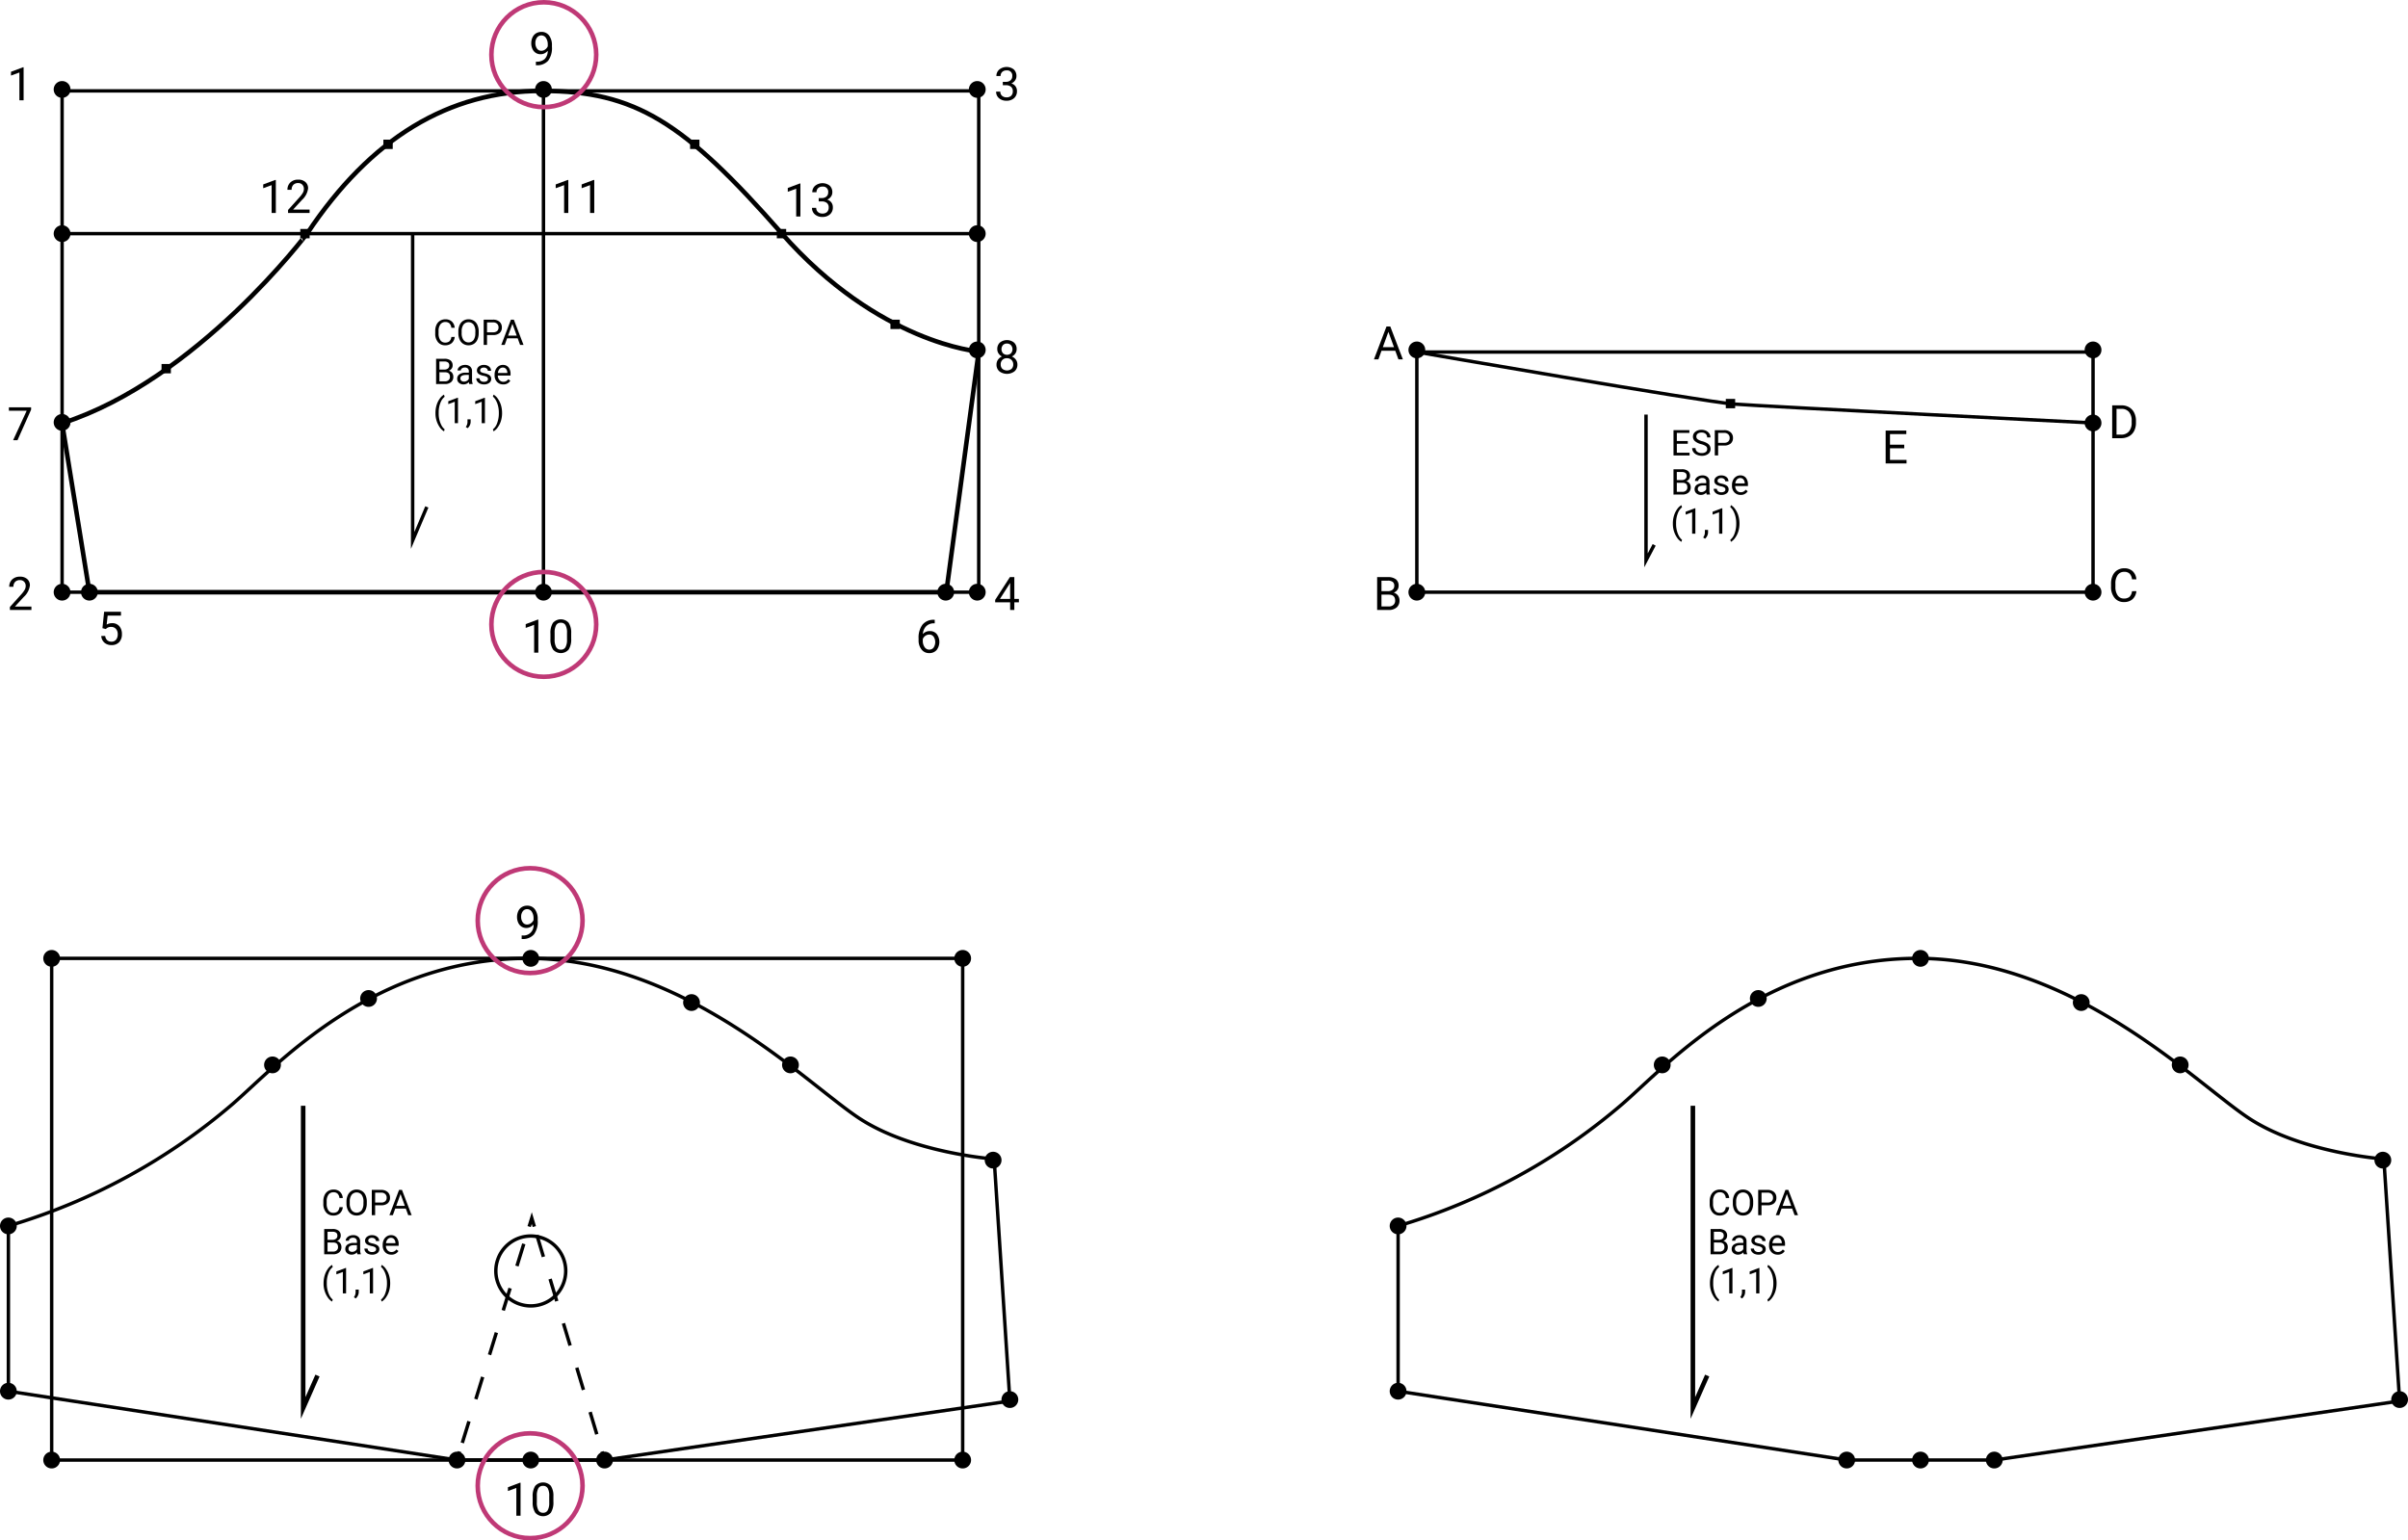 <svg xmlns="http://www.w3.org/2000/svg" xmlns:xlink="http://www.w3.org/1999/xlink" width="528.311" height="338" viewBox="0 0 528.311 338">
  <defs>
    <clipPath id="clip-path">
      <rect id="Rectángulo_6982" data-name="Rectángulo 6982" width="528.311" height="325.687" fill="none"/>
    </clipPath>
  </defs>
  <g id="Grupo_87765" data-name="Grupo 87765" transform="translate(2612.311 7881.344)">
    <g id="Grupo_87760" data-name="Grupo 87760" transform="translate(-2612.311 -7874.344)">
      <g id="Grupo_87757" data-name="Grupo 87757" clip-path="url(#clip-path)">
        <path id="Trazado_111982" data-name="Trazado 111982" d="M17.462,89.508l5.992,37.076h188l7.116-52.805s-21.952-1.724-43.285-25.99-32-31.2-52.532-31.2-37.6,10.4-51.465,31.2C71.29,47.789,47.1,80.029,17.462,89.508Z" transform="translate(-3.838 -3.646)" fill="none" stroke="#000" stroke-miterlimit="10" stroke-width="1"/>
        <rect id="Rectángulo_6972" data-name="Rectángulo 6972" width="201.11" height="109.995" transform="translate(13.624 12.943)" fill="none" stroke="#000" stroke-miterlimit="10" stroke-width="0.75"/>
        <rect id="Rectángulo_6973" data-name="Rectángulo 6973" width="199.872" height="110.081" transform="translate(11.337 203.286)" fill="none" stroke="#000" stroke-miterlimit="10" stroke-width="0.75"/>
        <path id="Trazado_111983" data-name="Trazado 111983" d="M2.358,319.258V355.52l98.425,15.109H133.16l88.927-12.95-3.453-53.1s-18.131-1.3-29.787-9.065-38.421-34.966-72.524-34.966-55.256,23.743-64.753,31.945A133.493,133.493,0,0,1,2.358,319.258Z" transform="translate(-0.518 -57.263)" fill="none" stroke="#000" stroke-miterlimit="10" stroke-width="0.75"/>
        <line id="Línea_205" data-name="Línea 205" x1="0.562" y1="1.868" transform="translate(132.08 311.499)" fill="none" stroke="#000" stroke-miterlimit="10" stroke-width="0.75"/>
        <line id="Línea_206" data-name="Línea 206" x1="13.135" y1="43.667" transform="translate(117.802 264.035)" fill="none" stroke="#000" stroke-miterlimit="10" stroke-width="0.75" stroke-dasharray="5.082 5.082"/>
        <path id="Trazado_111984" data-name="Trazado 111984" d="M149.933,335.451l-.562-1.868-.576,1.864" transform="translate(-32.702 -73.314)" fill="none" stroke="#000" stroke-miterlimit="10" stroke-width="0.75"/>
        <line id="Línea_207" data-name="Línea 207" x1="13.492" y2="43.674" transform="translate(101.428 265.93)" fill="none" stroke="#000" stroke-miterlimit="10" stroke-width="0.75" stroke-dasharray="5.094 5.094"/>
        <line id="Línea_208" data-name="Línea 208" x1="0.576" y2="1.864" transform="translate(100.265 311.503)" fill="none" stroke="#000" stroke-miterlimit="10" stroke-width="0.75"/>
        <path id="Trazado_111985" data-name="Trazado 111985" d="M154.763,346.3a7.666,7.666,0,1,1-7.666-7.667A7.666,7.666,0,0,1,154.763,346.3Z" transform="translate(-30.644 -74.424)" fill="none" stroke="#000" stroke-miterlimit="10" stroke-width="0.75"/>
        <rect id="Rectángulo_6974" data-name="Rectángulo 6974" width="148.358" height="52.695" transform="translate(310.854 70.243)" fill="none" stroke="#000" stroke-miterlimit="10" stroke-width="0.75"/>
        <path id="Trazado_111986" data-name="Trazado 111986" d="M398.417,90.03s62.767,10.893,69.51,11.412,78.848,4.15,78.848,4.15" transform="translate(-87.563 -19.787)" fill="none" stroke="#000" stroke-miterlimit="10" stroke-width="0.75"/>
        <path id="Trazado_111987" data-name="Trazado 111987" d="M276.128,15.666a1.84,1.84,0,1,1-1.84-1.84,1.84,1.84,0,0,1,1.84,1.84" transform="translate(-59.878 -3.039)"/>
        <path id="Trazado_111988" data-name="Trazado 111988" d="M154.145,15.666a1.84,1.84,0,1,1-1.84-1.84,1.84,1.84,0,0,1,1.84,1.84" transform="translate(-33.069 -3.039)"/>
        <path id="Trazado_111989" data-name="Trazado 111989" d="M18.784,15.666a1.84,1.84,0,1,1-1.84-1.84,1.84,1.84,0,0,1,1.84,1.84" transform="translate(-3.32 -3.039)"/>
        <path id="Trazado_111990" data-name="Trazado 111990" d="M18.784,56.215a1.84,1.84,0,1,1-1.84-1.84,1.84,1.84,0,0,1,1.84,1.84" transform="translate(-3.32 -11.95)"/>
        <path id="Trazado_111991" data-name="Trazado 111991" d="M18.784,109.3a1.84,1.84,0,1,1-1.84-1.84,1.84,1.84,0,0,1,1.84,1.84" transform="translate(-3.32 -23.617)"/>
        <path id="Trazado_111992" data-name="Trazado 111992" d="M276.128,56.215a1.84,1.84,0,1,1-1.84-1.84,1.84,1.84,0,0,1,1.84,1.84" transform="translate(-59.878 -11.95)"/>
        <path id="Trazado_111993" data-name="Trazado 111993" d="M276.128,88.918a1.84,1.84,0,1,1-1.84-1.84,1.84,1.84,0,0,1,1.84,1.84" transform="translate(-59.878 -19.138)"/>
        <path id="Trazado_111994" data-name="Trazado 111994" d="M276.128,157.05a1.84,1.84,0,1,1-1.84-1.84,1.84,1.84,0,0,1,1.84,1.84" transform="translate(-59.878 -34.112)"/>
        <path id="Trazado_111995" data-name="Trazado 111995" d="M267.268,157.05a1.84,1.84,0,1,1-1.84-1.84,1.84,1.84,0,0,1,1.84,1.84" transform="translate(-57.931 -34.112)"/>
        <path id="Trazado_111996" data-name="Trazado 111996" d="M154.145,157.05a1.84,1.84,0,1,1-1.84-1.84,1.84,1.84,0,0,1,1.84,1.84" transform="translate(-33.069 -34.112)"/>
        <path id="Trazado_111997" data-name="Trazado 111997" d="M18.784,157.05a1.84,1.84,0,1,1-1.84-1.84,1.84,1.84,0,0,1,1.84,1.84" transform="translate(-3.32 -34.112)"/>
        <path id="Trazado_111998" data-name="Trazado 111998" d="M15.852,260.031a1.84,1.84,0,1,1-1.84-1.84,1.84,1.84,0,0,1,1.84,1.84" transform="translate(-2.675 -56.744)"/>
        <path id="Trazado_111999" data-name="Trazado 111999" d="M272.025,260.031a1.84,1.84,0,1,1-1.84-1.84,1.84,1.84,0,0,1,1.84,1.84" transform="translate(-58.976 -56.744)"/>
        <path id="Trazado_112000" data-name="Trazado 112000" d="M15.852,401.12a1.84,1.84,0,1,1-1.84-1.84,1.84,1.84,0,0,1,1.84,1.84" transform="translate(-2.675 -87.753)"/>
        <path id="Trazado_112001" data-name="Trazado 112001" d="M3.68,381.754a1.84,1.84,0,1,1-1.84-1.84,1.84,1.84,0,0,1,1.84,1.84" transform="translate(0 -83.496)"/>
        <path id="Trazado_112002" data-name="Trazado 112002" d="M3.68,335.278a1.84,1.84,0,1,1-1.84-1.84,1.84,1.84,0,0,1,1.84,1.84" transform="translate(0 -73.282)"/>
        <path id="Trazado_112003" data-name="Trazado 112003" d="M285.3,384.112a1.84,1.84,0,1,1-1.84-1.84,1.84,1.84,0,0,1,1.84,1.84" transform="translate(-61.894 -84.015)"/>
        <path id="Trazado_112004" data-name="Trazado 112004" d="M280.588,316.776a1.84,1.84,0,1,1-1.84-1.84,1.84,1.84,0,0,1,1.84,1.84" transform="translate(-60.858 -69.216)"/>
        <path id="Trazado_112005" data-name="Trazado 112005" d="M223.6,289.989a1.84,1.84,0,1,1-1.84-1.84,1.84,1.84,0,0,1,1.84,1.84" transform="translate(-48.333 -63.329)"/>
        <path id="Trazado_112006" data-name="Trazado 112006" d="M195.782,272.458a1.84,1.84,0,1,1-1.84-1.84,1.84,1.84,0,0,1,1.84,1.84" transform="translate(-42.22 -59.476)"/>
        <path id="Trazado_112007" data-name="Trazado 112007" d="M150.578,260.031a1.84,1.84,0,1,1-1.84-1.84,1.84,1.84,0,0,1,1.84,1.84" transform="translate(-32.285 -56.744)"/>
        <path id="Trazado_112008" data-name="Trazado 112008" d="M104.965,271.309a1.84,1.84,0,1,1-1.84-1.84,1.84,1.84,0,0,1,1.84,1.84" transform="translate(-22.26 -59.223)"/>
        <path id="Trazado_112009" data-name="Trazado 112009" d="M77.95,289.989a1.84,1.84,0,1,1-1.84-1.84,1.84,1.84,0,0,1,1.84,1.84" transform="translate(-16.323 -63.329)"/>
        <path id="Trazado_112010" data-name="Trazado 112010" d="M272.025,401.12a1.84,1.84,0,1,1-1.84-1.84,1.84,1.84,0,0,1,1.84,1.84" transform="translate(-58.976 -87.753)"/>
        <path id="Trazado_112011" data-name="Trazado 112011" d="M171.327,401.12a1.84,1.84,0,1,1-1.84-1.84,1.84,1.84,0,0,1,1.84,1.84" transform="translate(-36.845 -87.753)"/>
        <path id="Trazado_112012" data-name="Trazado 112012" d="M150.578,401.12a1.84,1.84,0,1,1-1.84-1.84,1.84,1.84,0,0,1,1.84,1.84" transform="translate(-32.285 -87.753)"/>
        <path id="Trazado_112013" data-name="Trazado 112013" d="M129.83,401.12a1.84,1.84,0,1,1-1.84-1.84,1.84,1.84,0,0,1,1.84,1.84" transform="translate(-27.725 -87.753)"/>
        <path id="Trazado_112014" data-name="Trazado 112014" d="M26.464,157.05a1.84,1.84,0,1,1-1.84-1.84,1.84,1.84,0,0,1,1.84,1.84" transform="translate(-5.007 -34.112)"/>
        <rect id="Rectángulo_6975" data-name="Rectángulo 6975" width="2.053" height="2.053" transform="translate(151.406 23.642)"/>
        <rect id="Rectángulo_6976" data-name="Rectángulo 6976" width="2.053" height="2.053" transform="translate(84.112 23.642)"/>
        <rect id="Rectángulo_6977" data-name="Rectángulo 6977" width="2.053" height="2.053" transform="translate(170.435 43.238)"/>
        <rect id="Rectángulo_6978" data-name="Rectángulo 6978" width="2.053" height="2.053" transform="translate(195.362 63.146)"/>
        <rect id="Rectángulo_6979" data-name="Rectángulo 6979" width="2.053" height="2.053" transform="translate(35.437 72.866)"/>
        <rect id="Rectángulo_6980" data-name="Rectángulo 6980" width="2.053" height="2.053" transform="translate(65.881 43.238)"/>
        <line id="Línea_209" data-name="Línea 209" y2="110.31" transform="translate(119.236 12.627)" fill="none" stroke="#000" stroke-miterlimit="10" stroke-width="0.75"/>
        <line id="Línea_210" data-name="Línea 210" x1="200.785" transform="translate(13.625 44.265)" fill="none" stroke="#000" stroke-miterlimit="10" stroke-width="0.75"/>
        <path id="Trazado_112015" data-name="Trazado 112015" d="M116.036,56.733v67.319l3.112-7.354" transform="translate(-25.502 -12.469)" fill="none" stroke="#000" stroke-miterlimit="10" stroke-width="0.75"/>
        <path id="Trazado_112016" data-name="Trazado 112016" d="M85.25,302V368.31l3.14-7.11" transform="translate(-18.736 -66.373)" fill="none" stroke="#000" stroke-miterlimit="10" stroke-width="1"/>
        <path id="Trazado_112017" data-name="Trazado 112017" d="M393.146,319.258V355.52l98.425,15.109h32.377l88.927-12.95-3.453-53.1s-18.131-1.3-29.787-9.065-38.42-34.966-72.524-34.966-55.256,23.743-64.753,31.945A133.493,133.493,0,0,1,393.146,319.258Z" transform="translate(-86.404 -57.263)" fill="none" stroke="#000" stroke-miterlimit="10" stroke-width="0.75"/>
        <path id="Trazado_112018" data-name="Trazado 112018" d="M394.467,381.754a1.84,1.84,0,1,1-1.84-1.84,1.84,1.84,0,0,1,1.84,1.84" transform="translate(-85.886 -83.496)"/>
        <path id="Trazado_112019" data-name="Trazado 112019" d="M394.467,335.278a1.84,1.84,0,1,1-1.84-1.84,1.84,1.84,0,0,1,1.84,1.84" transform="translate(-85.886 -73.282)"/>
        <path id="Trazado_112020" data-name="Trazado 112020" d="M676.092,384.112a1.84,1.84,0,1,1-1.84-1.84,1.84,1.84,0,0,1,1.84,1.84" transform="translate(-147.781 -84.015)"/>
        <path id="Trazado_112021" data-name="Trazado 112021" d="M671.375,316.776a1.84,1.84,0,1,1-1.84-1.84,1.84,1.84,0,0,1,1.84,1.84" transform="translate(-146.744 -69.216)"/>
        <path id="Trazado_112022" data-name="Trazado 112022" d="M614.388,289.989a1.84,1.84,0,1,1-1.84-1.84,1.84,1.84,0,0,1,1.84,1.84" transform="translate(-134.22 -63.329)"/>
        <path id="Trazado_112023" data-name="Trazado 112023" d="M586.568,272.458a1.84,1.84,0,1,1-1.84-1.84,1.84,1.84,0,0,1,1.84,1.84" transform="translate(-128.106 -59.476)"/>
        <path id="Trazado_112024" data-name="Trazado 112024" d="M541.366,260.031a1.84,1.84,0,1,1-1.84-1.84,1.84,1.84,0,0,1,1.84,1.84" transform="translate(-118.171 -56.744)"/>
        <path id="Trazado_112025" data-name="Trazado 112025" d="M495.753,271.309a1.84,1.84,0,1,1-1.84-1.84,1.841,1.841,0,0,1,1.84,1.84" transform="translate(-108.146 -59.223)"/>
        <path id="Trazado_112026" data-name="Trazado 112026" d="M399.739,88.918a1.84,1.84,0,1,1-1.84-1.84,1.84,1.84,0,0,1,1.84,1.84" transform="translate(-87.045 -19.138)"/>
        <path id="Trazado_112027" data-name="Trazado 112027" d="M589.885,88.918a1.84,1.84,0,1,1-1.84-1.84,1.84,1.84,0,0,1,1.84,1.84" transform="translate(-128.835 -19.138)"/>
        <path id="Trazado_112028" data-name="Trazado 112028" d="M589.885,109.457a1.84,1.84,0,1,1-1.84-1.839,1.84,1.84,0,0,1,1.84,1.839" transform="translate(-128.835 -23.652)"/>
        <path id="Trazado_112029" data-name="Trazado 112029" d="M589.885,157.05a1.84,1.84,0,1,1-1.84-1.84,1.84,1.84,0,0,1,1.84,1.84" transform="translate(-128.835 -34.112)"/>
        <path id="Trazado_112030" data-name="Trazado 112030" d="M399.739,157.05a1.84,1.84,0,1,1-1.84-1.84,1.84,1.84,0,0,1,1.84,1.84" transform="translate(-87.045 -34.112)"/>
        <path id="Trazado_112031" data-name="Trazado 112031" d="M468.737,289.989a1.84,1.84,0,1,1-1.84-1.84,1.84,1.84,0,0,1,1.84,1.84" transform="translate(-102.209 -63.329)"/>
        <path id="Trazado_112032" data-name="Trazado 112032" d="M562.114,401.12a1.84,1.84,0,1,1-1.84-1.84,1.84,1.84,0,0,1,1.84,1.84" transform="translate(-122.731 -87.753)"/>
        <path id="Trazado_112033" data-name="Trazado 112033" d="M541.366,401.12a1.84,1.84,0,1,1-1.84-1.84,1.84,1.84,0,0,1,1.84,1.84" transform="translate(-118.171 -87.753)"/>
        <path id="Trazado_112034" data-name="Trazado 112034" d="M520.617,401.12a1.84,1.84,0,1,1-1.84-1.84,1.84,1.84,0,0,1,1.84,1.84" transform="translate(-113.611 -87.753)"/>
        <path id="Trazado_112035" data-name="Trazado 112035" d="M476.037,302V368.31l3.14-7.11" transform="translate(-104.622 -66.373)" fill="none" stroke="#000" stroke-miterlimit="10" stroke-width="1"/>
        <rect id="Rectángulo_6981" data-name="Rectángulo 6981" width="2.053" height="2.053" transform="translate(378.637 80.528)"/>
        <path id="Trazado_112036" data-name="Trazado 112036" d="M462.858,107.618v31.988l1.79-3.4" transform="translate(-101.726 -23.652)" fill="none" stroke="#000" stroke-miterlimit="10" stroke-width="0.75"/>
        <path id="Trazado_112037" data-name="Trazado 112037" d="M153.006,4.14a2.248,2.248,0,0,1-.686.55,1.868,1.868,0,0,1-.874.208,1.92,1.92,0,0,1-1.087-.307,2,2,0,0,1-.716-.864,2.944,2.944,0,0,1-.253-1.23,2.991,2.991,0,0,1,.275-1.3,2.015,2.015,0,0,1,.779-.886A2.228,2.228,0,0,1,151.624,0a2.015,2.015,0,0,1,1.687.8,3.492,3.492,0,0,1,.616,2.182v.267a4.661,4.661,0,0,1-.832,3.073,3.194,3.194,0,0,1-2.511.993h-.178V6.536h.193a2.521,2.521,0,0,0,1.743-.591,2.529,2.529,0,0,0,.664-1.806m-1.411,0a1.414,1.414,0,0,0,.849-.282,1.654,1.654,0,0,0,.567-.7V2.792a2.521,2.521,0,0,0-.391-1.465,1.2,1.2,0,0,0-1.961-.1,1.909,1.909,0,0,0-.366,1.22,1.989,1.989,0,0,0,.354,1.216,1.12,1.12,0,0,0,.948.477" transform="translate(-32.832 0)"/>
        <path id="Trazado_112038" data-name="Trazado 112038" d="M149.006,249.863a2.247,2.247,0,0,1-.686.55,1.867,1.867,0,0,1-.874.208,1.92,1.92,0,0,1-1.087-.307,2,2,0,0,1-.716-.865,2.944,2.944,0,0,1-.253-1.23,2.991,2.991,0,0,1,.275-1.3,2.015,2.015,0,0,1,.779-.886,2.228,2.228,0,0,1,1.179-.307,2.015,2.015,0,0,1,1.687.8,3.492,3.492,0,0,1,.616,2.181v.267a4.661,4.661,0,0,1-.832,3.073,3.194,3.194,0,0,1-2.511.993h-.178v-.778h.193a2.182,2.182,0,0,0,2.407-2.4m-1.411,0a1.413,1.413,0,0,0,.849-.282,1.654,1.654,0,0,0,.567-.7v-.367a2.521,2.521,0,0,0-.391-1.465,1.2,1.2,0,0,0-1.961-.1,1.909,1.909,0,0,0-.366,1.22,1.989,1.989,0,0,0,.354,1.216,1.12,1.12,0,0,0,.948.478" transform="translate(-31.953 -54.004)"/>
        <path id="Trazado_112039" data-name="Trazado 112039" d="M281.569,13.125h.688a1.509,1.509,0,0,0,1.021-.342,1.143,1.143,0,0,0,.371-.9,1.119,1.119,0,0,0-1.263-1.268,1.313,1.313,0,0,0-.948.339,1.186,1.186,0,0,0-.354.9h-.916a1.838,1.838,0,0,1,.627-1.424,2.577,2.577,0,0,1,3.192-.027,1.951,1.951,0,0,1,.579,1.5,1.583,1.583,0,0,1-.3.911,1.842,1.842,0,0,1-.829.659,1.767,1.767,0,0,1,.918.623,1.736,1.736,0,0,1,.325,1.065,1.965,1.965,0,0,1-.634,1.54,2.371,2.371,0,0,1-1.649.57,2.438,2.438,0,0,1-1.652-.549,1.824,1.824,0,0,1-.637-1.451h.921a1.177,1.177,0,0,0,.371.911,1.413,1.413,0,0,0,1,.342,1.386,1.386,0,0,0,1.015-.346,1.339,1.339,0,0,0,.352-1,1.211,1.211,0,0,0-.386-.966,1.688,1.688,0,0,0-1.115-.347h-.688Z" transform="translate(-61.56 -2.168)"/>
        <path id="Trazado_112040" data-name="Trazado 112040" d="M284.635,88.65a1.671,1.671,0,0,1-.285.961,1.931,1.931,0,0,1-.77.659,2.065,2.065,0,0,1,.894.708,1.784,1.784,0,0,1,.329,1.055,1.884,1.884,0,0,1-.632,1.49,2.768,2.768,0,0,1-3.328,0,1.894,1.894,0,0,1-.626-1.488,1.838,1.838,0,0,1,.319-1.055,1.99,1.99,0,0,1,.885-.713,1.894,1.894,0,0,1-.758-.659,1.7,1.7,0,0,1-.277-.956,1.861,1.861,0,0,1,.584-1.446,2.48,2.48,0,0,1,3.078,0,1.86,1.86,0,0,1,.587,1.446m-.747,3.363a1.329,1.329,0,0,0-.384-.985,1.362,1.362,0,0,0-1-.382,1.29,1.29,0,0,0-1.367,1.367,1.28,1.28,0,0,0,.364.966,1.626,1.626,0,0,0,2.023,0,1.278,1.278,0,0,0,.367-.964m-1.377-4.591a1.184,1.184,0,0,0-.875.335,1.382,1.382,0,0,0,0,1.8,1.307,1.307,0,0,0,1.757,0,1.354,1.354,0,0,0-.012-1.785,1.166,1.166,0,0,0-.867-.346" transform="translate(-61.585 -19.048)"/>
        <path id="Trazado_112041" data-name="Trazado 112041" d="M391.035,88.165h-3.021l-.679,1.887h-.981l2.754-7.211h.832l2.759,7.211h-.976Zm-2.734-.778h2.451l-1.228-3.373Z" transform="translate(-84.912 -18.207)"/>
        <path id="Trazado_112042" data-name="Trazado 112042" d="M593.945,112.227v-7.212h2.036a3.274,3.274,0,0,1,1.664.417,2.815,2.815,0,0,1,1.117,1.184,3.852,3.852,0,0,1,.4,1.763v.461a3.859,3.859,0,0,1-.394,1.787,2.762,2.762,0,0,1-1.124,1.179,3.492,3.492,0,0,1-1.7.421Zm.951-6.434v5.656h1a2.176,2.176,0,0,0,1.711-.683,2.827,2.827,0,0,0,.612-1.949v-.421a2.872,2.872,0,0,0-.577-1.911,2.053,2.053,0,0,0-1.637-.691Z" transform="translate(-130.535 -23.08)"/>
        <path id="Trazado_112043" data-name="Trazado 112043" d="M534.33,116H531.2v2.555h3.63v.778h-4.581v-7.211h4.532v.777H531.2v2.323h3.125Z" transform="translate(-116.538 -24.641)"/>
        <path id="Trazado_112044" data-name="Trazado 112044" d="M599.18,155.867a2.649,2.649,0,0,1-.845,1.766,2.762,2.762,0,0,1-1.889.623,2.541,2.541,0,0,1-2.048-.917,3.681,3.681,0,0,1-.77-2.451v-.694a4.094,4.094,0,0,1,.36-1.767,2.685,2.685,0,0,1,1.017-1.172,2.84,2.84,0,0,1,1.525-.408,2.6,2.6,0,0,1,1.842.642,2.681,2.681,0,0,1,.808,1.775h-.957a2.075,2.075,0,0,0-.537-1.251,1.627,1.627,0,0,0-1.157-.388,1.7,1.7,0,0,0-1.429.674,3.1,3.1,0,0,0-.518,1.919v.7a3.183,3.183,0,0,0,.492,1.869,1.584,1.584,0,0,0,1.372.694,1.838,1.838,0,0,0,1.216-.359,2,2,0,0,0,.561-1.251Z" transform="translate(-130.466 -33.152)"/>
        <path id="Trazado_112045" data-name="Trazado 112045" d="M387.249,160.541V153.33h2.358a2.736,2.736,0,0,1,1.766.485,1.749,1.749,0,0,1,.591,1.436,1.462,1.462,0,0,1-.287.894,1.867,1.867,0,0,1-.783.6,1.675,1.675,0,0,1,.924.622,1.783,1.783,0,0,1,.339,1.092,1.93,1.93,0,0,1-.629,1.525,2.6,2.6,0,0,1-1.778.555Zm.951-4.136h1.436a1.507,1.507,0,0,0,1-.312,1.05,1.05,0,0,0,.374-.849,1.031,1.031,0,0,0-.346-.866,1.7,1.7,0,0,0-1.055-.271H388.2Zm0,.763v2.6h1.57a1.513,1.513,0,0,0,1.048-.344,1.209,1.209,0,0,0,.384-.949q0-1.3-1.417-1.3Z" transform="translate(-85.108 -33.698)"/>
        <path id="Trazado_112046" data-name="Trazado 112046" d="M284.048,158.119h1v.747h-1v1.674h-.921v-1.674h-3.283v-.539l3.229-5h.975Zm-3.165,0h2.243v-3.536l-.108.2Z" transform="translate(-61.503 -33.698)"/>
        <path id="Trazado_112047" data-name="Trazado 112047" d="M261.847,165.321v.778h-.168a2.413,2.413,0,0,0-1.7.634,2.638,2.638,0,0,0-.733,1.728,1.955,1.955,0,0,1,1.555-.654,1.869,1.869,0,0,1,1.5.664,2.906,2.906,0,0,1-.044,3.5,2.086,2.086,0,0,1-1.627.669,2.059,2.059,0,0,1-1.679-.794,3.152,3.152,0,0,1-.644-2.048v-.352a4.748,4.748,0,0,1,.85-3.044,3.117,3.117,0,0,1,2.528-1.077Zm-1.2,3.249a1.539,1.539,0,0,0-1.416.991v.336a2.363,2.363,0,0,0,.4,1.436,1.2,1.2,0,0,0,1,.545,1.167,1.167,0,0,0,.974-.456,2.19,2.19,0,0,0-.005-2.395,1.152,1.152,0,0,0-.953-.458" transform="translate(-56.77 -36.334)"/>
        <path id="Trazado_112048" data-name="Trazado 112048" d="M150.6,172.528h-.921v-6.107l-1.847.679v-.832l2.625-.986h.144Z" transform="translate(-32.491 -36.325)"/>
        <path id="Trazado_112049" data-name="Trazado 112049" d="M159.337,169.434a4.2,4.2,0,0,1-.549,2.392,2.284,2.284,0,0,1-3.428.017,3.977,3.977,0,0,1-.574-2.285v-1.223a4.1,4.1,0,0,1,.549-2.363,2.326,2.326,0,0,1,3.438-.027,3.956,3.956,0,0,1,.564,2.3Zm-.916-1.253a3.358,3.358,0,0,0-.327-1.7,1.125,1.125,0,0,0-1.035-.532,1.11,1.11,0,0,0-1.025.53,3.281,3.281,0,0,0-.332,1.629v1.466a3.408,3.408,0,0,0,.339,1.726,1.122,1.122,0,0,0,1.028.557,1.108,1.108,0,0,0,1.008-.525,3.292,3.292,0,0,0,.344-1.654Z" transform="translate(-34.018 -36.307)"/>
        <path id="Trazado_112050" data-name="Trazado 112050" d="M145.6,415.26h-.921v-6.107l-1.847.679V409l2.625-.986h.144Z" transform="translate(-31.392 -89.672)"/>
        <path id="Trazado_112051" data-name="Trazado 112051" d="M154.337,412.166a4.2,4.2,0,0,1-.549,2.392,2.284,2.284,0,0,1-3.428.017,3.977,3.977,0,0,1-.574-2.285v-1.223a4.1,4.1,0,0,1,.549-2.363,2.326,2.326,0,0,1,3.438-.027,3.956,3.956,0,0,1,.564,2.3Zm-.916-1.253a3.358,3.358,0,0,0-.327-1.7,1.125,1.125,0,0,0-1.035-.532,1.11,1.11,0,0,0-1.025.53,3.281,3.281,0,0,0-.332,1.629v1.466a3.408,3.408,0,0,0,.339,1.726,1.122,1.122,0,0,0,1.028.557,1.107,1.107,0,0,0,1.008-.525,3.292,3.292,0,0,0,.344-1.654Z" transform="translate(-32.92 -89.654)"/>
        <path id="Trazado_112052" data-name="Trazado 112052" d="M159.029,48.877h-.921V42.77l-1.847.679v-.832l2.625-.986h.144Z" transform="translate(-34.342 -9.149)"/>
        <path id="Trazado_112053" data-name="Trazado 112053" d="M166.328,48.877h-.921V42.77l-1.847.679v-.832l2.625-.986h.144Z" transform="translate(-35.947 -9.149)"/>
        <path id="Trazado_112054" data-name="Trazado 112054" d="M126.656,84.691a2.04,2.04,0,0,1-.65,1.358,2.129,2.129,0,0,1-1.453.478,1.955,1.955,0,0,1-1.575-.705,2.832,2.832,0,0,1-.593-1.886V83.4a3.176,3.176,0,0,1,.276-1.361,2.061,2.061,0,0,1,.783-.9,2.177,2.177,0,0,1,1.173-.314,2,2,0,0,1,1.417.493,2.066,2.066,0,0,1,.621,1.366h-.735a1.6,1.6,0,0,0-.414-.964,1.253,1.253,0,0,0-.889-.3,1.309,1.309,0,0,0-1.1.519,2.382,2.382,0,0,0-.4,1.475v.538A2.448,2.448,0,0,0,123.5,85.4a1.219,1.219,0,0,0,1.056.534,1.405,1.405,0,0,0,.935-.276,1.534,1.534,0,0,0,.433-.962Z" transform="translate(-26.897 -17.764)"/>
        <path id="Trazado_112055" data-name="Trazado 112055" d="M133.35,83.857a3.436,3.436,0,0,1-.275,1.423,2.078,2.078,0,0,1-.777.928,2.142,2.142,0,0,1-1.173.32,2.071,2.071,0,0,1-1.949-1.241,3.287,3.287,0,0,1-.287-1.381v-.4a3.386,3.386,0,0,1,.278-1.414,2.06,2.06,0,0,1,1.951-1.265,2.153,2.153,0,0,1,1.176.322,2.075,2.075,0,0,1,.783.933,3.451,3.451,0,0,1,.275,1.423Zm-.728-.358a2.485,2.485,0,0,0-.4-1.514,1.411,1.411,0,0,0-2.2,0,2.44,2.44,0,0,0-.41,1.465v.407a2.487,2.487,0,0,0,.4,1.5,1.407,1.407,0,0,0,2.2.03,2.477,2.477,0,0,0,.4-1.48Z" transform="translate(-28.327 -17.764)"/>
        <path id="Trazado_112056" data-name="Trazado 112056" d="M136.745,84.3v2.171h-.732V80.925h2.046a2.056,2.056,0,0,1,1.426.465A1.576,1.576,0,0,1,140,82.62a1.557,1.557,0,0,1-.5,1.244,2.153,2.153,0,0,1-1.447.436Zm0-.6h1.314a1.315,1.315,0,0,0,.9-.276,1.014,1.014,0,0,0,.313-.8,1.046,1.046,0,0,0-.313-.794,1.233,1.233,0,0,0-.857-.309h-1.355Z" transform="translate(-29.893 -17.785)"/>
        <path id="Trazado_112057" data-name="Trazado 112057" d="M144.559,85.021h-2.324l-.522,1.451h-.754l2.118-5.547h.64l2.122,5.547h-.751Zm-2.1-.6h1.886l-.945-2.594Z" transform="translate(-30.98 -17.786)"/>
        <path id="Trazado_112058" data-name="Trazado 112058" d="M122.63,97.473V91.926h1.813a2.1,2.1,0,0,1,1.358.373,1.343,1.343,0,0,1,.456,1.1,1.128,1.128,0,0,1-.221.688,1.435,1.435,0,0,1-.6.463,1.28,1.28,0,0,1,.711.478,1.371,1.371,0,0,1,.261.84,1.48,1.48,0,0,1-.484,1.173,2,2,0,0,1-1.368.427Zm.731-3.181h1.1a1.157,1.157,0,0,0,.768-.24.806.806,0,0,0,.288-.653.793.793,0,0,0-.267-.666,1.309,1.309,0,0,0-.811-.208h-1.082Zm0,.587v2h1.208a1.166,1.166,0,0,0,.806-.265.93.93,0,0,0,.295-.73q0-1-1.09-1Z" transform="translate(-26.951 -20.203)"/>
        <path id="Trazado_112059" data-name="Trazado 112059" d="M131.225,97.853a1.488,1.488,0,0,1-.1-.434,1.573,1.573,0,0,1-1.173.51,1.454,1.454,0,0,1-1-.345,1.116,1.116,0,0,1-.39-.874,1.164,1.164,0,0,1,.489-1,2.307,2.307,0,0,1,1.378-.357h.685V95.03a.79.79,0,0,0-.221-.588.889.889,0,0,0-.652-.219,1.03,1.03,0,0,0-.632.19.56.56,0,0,0-.255.461h-.709a.973.973,0,0,1,.219-.6,1.506,1.506,0,0,1,.595-.456,2.015,2.015,0,0,1,.825-.166,1.632,1.632,0,0,1,1.117.356,1.285,1.285,0,0,1,.419.981v1.9a2.33,2.33,0,0,0,.144.9v.061Zm-1.17-.538a1.243,1.243,0,0,0,.629-.171,1.034,1.034,0,0,0,.43-.446v-.847h-.552q-1.3,0-1.3.759a.642.642,0,0,0,.221.518.852.852,0,0,0,.568.186" transform="translate(-28.255 -20.583)"/>
        <path id="Trazado_112060" data-name="Trazado 112060" d="M136.5,96.76a.519.519,0,0,0-.215-.444,2.075,2.075,0,0,0-.751-.272,3.56,3.56,0,0,1-.85-.275,1.2,1.2,0,0,1-.464-.381.909.909,0,0,1-.151-.526,1.068,1.068,0,0,1,.428-.857,1.671,1.671,0,0,1,1.1-.35,1.721,1.721,0,0,1,1.137.361,1.149,1.149,0,0,1,.436.926h-.708a.636.636,0,0,0-.246-.5.92.92,0,0,0-.619-.209.962.962,0,0,0-.6.168.528.528,0,0,0-.217.438.429.429,0,0,0,.2.385,2.47,2.47,0,0,0,.73.248,3.8,3.8,0,0,1,.855.282,1.26,1.26,0,0,1,.486.394.971.971,0,0,1,.158.563,1.056,1.056,0,0,1-.442.886,1.859,1.859,0,0,1-1.147.333,2.074,2.074,0,0,1-.876-.176,1.415,1.415,0,0,1-.6-.489,1.181,1.181,0,0,1-.215-.68h.7a.734.734,0,0,0,.284.563,1.1,1.1,0,0,0,.7.208,1.14,1.14,0,0,0,.642-.162.5.5,0,0,0,.242-.432" transform="translate(-29.435 -20.583)"/>
        <path id="Trazado_112061" data-name="Trazado 112061" d="M140.969,97.928a1.8,1.8,0,0,1-1.364-.55,2.044,2.044,0,0,1-.526-1.472v-.13a2.475,2.475,0,0,1,.235-1.1,1.826,1.826,0,0,1,.655-.754,1.643,1.643,0,0,1,.912-.272,1.543,1.543,0,0,1,1.25.53,2.3,2.3,0,0,1,.446,1.516v.293h-2.792a1.466,1.466,0,0,0,.356.985,1.12,1.12,0,0,0,.867.375,1.232,1.232,0,0,0,.633-.152,1.6,1.6,0,0,0,.453-.4l.43.336a1.73,1.73,0,0,1-1.554.8m-.087-3.7a.941.941,0,0,0-.716.311,1.507,1.507,0,0,0-.358.871h2.065V95.36a1.341,1.341,0,0,0-.29-.832.885.885,0,0,0-.7-.295" transform="translate(-30.566 -20.583)"/>
        <path id="Trazado_112062" data-name="Trazado 112062" d="M122.453,106.02a5.914,5.914,0,0,1,.23-1.653,4.8,4.8,0,0,1,.688-1.44,2.925,2.925,0,0,1,.949-.914l.144.465a3.034,3.034,0,0,0-.912,1.3,5.63,5.63,0,0,0-.391,1.962l0,.324a5.676,5.676,0,0,0,.538,2.552,3.058,3.058,0,0,0,.769,1.014l-.144.431a3.018,3.018,0,0,1-.968-.945,5.3,5.3,0,0,1-.9-3.1" transform="translate(-26.912 -22.42)"/>
        <path id="Trazado_112063" data-name="Trazado 112063" d="M128.182,108.465h-.708v-4.7l-1.421.522v-.64l2.018-.758h.111Z" transform="translate(-27.703 -22.613)"/>
        <path id="Trazado_112064" data-name="Trazado 112064" d="M131.379,110.9l-.4-.275a1.835,1.835,0,0,0,.373-1.028v-.636h.69v.552a1.739,1.739,0,0,1-.189.769,1.811,1.811,0,0,1-.474.617" transform="translate(-28.786 -23.948)"/>
        <path id="Trazado_112065" data-name="Trazado 112065" d="M135.76,108.465h-.708v-4.7l-1.421.522v-.64l2.018-.758h.111Z" transform="translate(-29.369 -22.613)"/>
        <path id="Trazado_112066" data-name="Trazado 112066" d="M140.616,106.058a5.871,5.871,0,0,1-.223,1.628,4.812,4.812,0,0,1-.682,1.439,2.987,2.987,0,0,1-.962.937l-.148-.431a3.06,3.06,0,0,0,.943-1.4,6.042,6.042,0,0,0,.364-2.1v-.122a6.277,6.277,0,0,0-.168-1.487,5.021,5.021,0,0,0-.467-1.233,2.854,2.854,0,0,0-.673-.85l.148-.431a2.976,2.976,0,0,1,.958.93,4.786,4.786,0,0,1,.682,1.436,6.015,6.015,0,0,1,.227,1.68" transform="translate(-30.461 -22.42)"/>
        <path id="Trazado_112067" data-name="Trazado 112067" d="M473.719,114.985h-2.4v1.966h2.792v.6h-3.524V112h3.486v.6h-2.754v1.787h2.4Z" transform="translate(-103.423 -24.615)"/>
        <path id="Trazado_112068" data-name="Trazado 112068" d="M477.806,115.055a3.435,3.435,0,0,1-1.369-.665,1.269,1.269,0,0,1-.429-.974,1.341,1.341,0,0,1,.524-1.084,2.081,2.081,0,0,1,1.361-.428,2.267,2.267,0,0,1,1.019.221,1.675,1.675,0,0,1,.694.609,1.558,1.558,0,0,1,.246.85h-.735a1.014,1.014,0,0,0-.32-.793,1.3,1.3,0,0,0-.9-.289,1.336,1.336,0,0,0-.843.238.8.8,0,0,0-.3.662.717.717,0,0,0,.287.574,2.811,2.811,0,0,0,.979.429,4.576,4.576,0,0,1,1.082.429,1.643,1.643,0,0,1,.579.547,1.4,1.4,0,0,1,.189.735,1.3,1.3,0,0,1-.526,1.081,2.245,2.245,0,0,1-1.406.406,2.609,2.609,0,0,1-1.067-.219,1.8,1.8,0,0,1-.764-.6,1.463,1.463,0,0,1-.268-.865h.735a.956.956,0,0,0,.371.794,1.565,1.565,0,0,0,.992.292,1.438,1.438,0,0,0,.888-.236.767.767,0,0,0,.308-.644.753.753,0,0,0-.286-.63,3.311,3.311,0,0,0-1.036-.44" transform="translate(-104.577 -24.594)"/>
        <path id="Trazado_112069" data-name="Trazado 112069" d="M482.932,115.377v2.171H482.2V112h2.046a2.054,2.054,0,0,1,1.426.465,1.577,1.577,0,0,1,.517,1.23,1.558,1.558,0,0,1-.506,1.244,2.149,2.149,0,0,1-1.445.436Zm0-.6h1.315a1.315,1.315,0,0,0,.9-.276,1.014,1.014,0,0,0,.313-.8,1.046,1.046,0,0,0-.313-.794,1.233,1.233,0,0,0-.857-.309h-1.355Z" transform="translate(-105.977 -24.615)"/>
        <path id="Trazado_112070" data-name="Trazado 112070" d="M470.584,128.549V123H472.4a2.1,2.1,0,0,1,1.358.373,1.344,1.344,0,0,1,.456,1.1,1.128,1.128,0,0,1-.221.688,1.435,1.435,0,0,1-.6.463,1.28,1.28,0,0,1,.711.478,1.371,1.371,0,0,1,.261.84,1.48,1.48,0,0,1-.484,1.173,2,2,0,0,1-1.368.427Zm.731-3.181h1.1a1.157,1.157,0,0,0,.768-.24.806.806,0,0,0,.288-.653.793.793,0,0,0-.267-.666,1.309,1.309,0,0,0-.811-.208h-1.082Zm0,.587v2h1.208a1.166,1.166,0,0,0,.806-.265.93.93,0,0,0,.295-.73q0-1-1.09-1Z" transform="translate(-103.424 -27.033)"/>
        <path id="Trazado_112071" data-name="Trazado 112071" d="M479.18,128.929a1.508,1.508,0,0,1-.1-.434,1.57,1.57,0,0,1-1.173.51,1.451,1.451,0,0,1-1-.345,1.116,1.116,0,0,1-.39-.874,1.164,1.164,0,0,1,.488-1,2.314,2.314,0,0,1,1.378-.357h.686v-.324a.79.79,0,0,0-.222-.588.887.887,0,0,0-.651-.219,1.032,1.032,0,0,0-.632.19.561.561,0,0,0-.254.461H476.6a.969.969,0,0,1,.219-.6,1.487,1.487,0,0,1,.595-.456,2,2,0,0,1,.825-.167,1.634,1.634,0,0,1,1.117.356,1.287,1.287,0,0,1,.418.981v1.9a2.344,2.344,0,0,0,.144.9v.061Zm-1.17-.537a1.239,1.239,0,0,0,.629-.172,1.034,1.034,0,0,0,.43-.445v-.846h-.553q-1.294,0-1.3.758a.642.642,0,0,0,.221.518.855.855,0,0,0,.569.186" transform="translate(-104.727 -27.413)"/>
        <path id="Trazado_112072" data-name="Trazado 112072" d="M484.459,127.836a.519.519,0,0,0-.215-.444,2.076,2.076,0,0,0-.751-.272,3.559,3.559,0,0,1-.85-.275,1.2,1.2,0,0,1-.464-.381.909.909,0,0,1-.151-.526,1.068,1.068,0,0,1,.428-.857,1.671,1.671,0,0,1,1.1-.35,1.721,1.721,0,0,1,1.137.361,1.149,1.149,0,0,1,.436.926h-.708a.636.636,0,0,0-.246-.5.92.92,0,0,0-.619-.209.961.961,0,0,0-.6.168.527.527,0,0,0-.217.438.429.429,0,0,0,.2.385,2.47,2.47,0,0,0,.73.248,3.8,3.8,0,0,1,.855.282,1.261,1.261,0,0,1,.486.394.971.971,0,0,1,.158.563,1.056,1.056,0,0,1-.442.886,1.859,1.859,0,0,1-1.147.333,2.073,2.073,0,0,1-.876-.176,1.414,1.414,0,0,1-.6-.489,1.18,1.18,0,0,1-.215-.68h.7a.734.734,0,0,0,.284.563,1.1,1.1,0,0,0,.7.208,1.139,1.139,0,0,0,.642-.162.5.5,0,0,0,.242-.432" transform="translate(-105.908 -27.413)"/>
        <path id="Trazado_112073" data-name="Trazado 112073" d="M488.924,129a1.8,1.8,0,0,1-1.364-.55,2.044,2.044,0,0,1-.526-1.472v-.13a2.475,2.475,0,0,1,.235-1.1,1.826,1.826,0,0,1,.655-.754,1.643,1.643,0,0,1,.912-.272,1.543,1.543,0,0,1,1.25.53,2.3,2.3,0,0,1,.445,1.516v.293h-2.792a1.466,1.466,0,0,0,.356.985,1.12,1.12,0,0,0,.867.375,1.232,1.232,0,0,0,.633-.152,1.6,1.6,0,0,0,.453-.4l.43.336a1.73,1.73,0,0,1-1.554.8m-.087-3.7a.941.941,0,0,0-.716.311,1.506,1.506,0,0,0-.358.871h2.065v-.054a1.341,1.341,0,0,0-.29-.833.885.885,0,0,0-.7-.295" transform="translate(-107.039 -27.413)"/>
        <path id="Trazado_112074" data-name="Trazado 112074" d="M470.408,137.1a5.913,5.913,0,0,1,.23-1.653,4.8,4.8,0,0,1,.688-1.44,2.926,2.926,0,0,1,.949-.914l.144.465a3.034,3.034,0,0,0-.912,1.3,5.63,5.63,0,0,0-.391,1.962l0,.324a5.676,5.676,0,0,0,.538,2.552,3.057,3.057,0,0,0,.769,1.014l-.144.431a3.018,3.018,0,0,1-.968-.945,5.3,5.3,0,0,1-.9-3.1" transform="translate(-103.385 -29.25)"/>
        <path id="Trazado_112075" data-name="Trazado 112075" d="M476.136,139.541h-.708v-4.7l-1.421.522v-.64l2.018-.758h.111Z" transform="translate(-104.176 -29.443)"/>
        <path id="Trazado_112076" data-name="Trazado 112076" d="M479.333,141.981l-.4-.275a1.835,1.835,0,0,0,.374-1.028v-.636H480v.552a1.739,1.739,0,0,1-.189.769,1.805,1.805,0,0,1-.474.617" transform="translate(-105.258 -30.778)"/>
        <path id="Trazado_112077" data-name="Trazado 112077" d="M483.715,139.541h-.708v-4.7l-1.421.522v-.64l2.018-.758h.111Z" transform="translate(-105.841 -29.443)"/>
        <path id="Trazado_112078" data-name="Trazado 112078" d="M488.57,137.134a5.872,5.872,0,0,1-.223,1.628,4.812,4.812,0,0,1-.682,1.439,2.987,2.987,0,0,1-.962.937l-.148-.431a3.06,3.06,0,0,0,.943-1.4,6.043,6.043,0,0,0,.364-2.1v-.122a6.279,6.279,0,0,0-.168-1.487,5.026,5.026,0,0,0-.467-1.233,2.854,2.854,0,0,0-.673-.85l.148-.431a2.976,2.976,0,0,1,.958.93,4.785,4.785,0,0,1,.682,1.436,6.015,6.015,0,0,1,.227,1.68" transform="translate(-106.934 -29.25)"/>
        <path id="Trazado_112079" data-name="Trazado 112079" d="M95.192,329.429a2.04,2.04,0,0,1-.65,1.358,2.129,2.129,0,0,1-1.453.478,1.955,1.955,0,0,1-1.575-.705,2.832,2.832,0,0,1-.593-1.886v-.533a3.177,3.177,0,0,1,.276-1.361,2.061,2.061,0,0,1,.783-.9,2.177,2.177,0,0,1,1.173-.314,2,2,0,0,1,1.417.493,2.066,2.066,0,0,1,.621,1.366h-.735a1.6,1.6,0,0,0-.414-.964,1.254,1.254,0,0,0-.889-.3,1.309,1.309,0,0,0-1.1.519,2.382,2.382,0,0,0-.4,1.475v.538a2.448,2.448,0,0,0,.377,1.437,1.219,1.219,0,0,0,1.056.534,1.406,1.406,0,0,0,.935-.276,1.534,1.534,0,0,0,.433-.962Z" transform="translate(-19.982 -71.552)"/>
        <path id="Trazado_112080" data-name="Trazado 112080" d="M101.887,328.595a3.436,3.436,0,0,1-.275,1.423,2.078,2.078,0,0,1-.777.928,2.142,2.142,0,0,1-1.173.32,2.071,2.071,0,0,1-1.949-1.241,3.287,3.287,0,0,1-.287-1.381v-.4a3.386,3.386,0,0,1,.278-1.414,2.06,2.06,0,0,1,1.951-1.265,2.153,2.153,0,0,1,1.176.322,2.076,2.076,0,0,1,.783.933,3.451,3.451,0,0,1,.275,1.423Zm-.728-.358a2.485,2.485,0,0,0-.4-1.514,1.411,1.411,0,0,0-2.2,0,2.439,2.439,0,0,0-.41,1.465v.407a2.487,2.487,0,0,0,.4,1.5,1.407,1.407,0,0,0,2.2.03,2.477,2.477,0,0,0,.4-1.48Z" transform="translate(-21.412 -71.552)"/>
        <path id="Trazado_112081" data-name="Trazado 112081" d="M105.281,329.039v2.171h-.731v-5.547H106.6a2.056,2.056,0,0,1,1.426.465,1.576,1.576,0,0,1,.517,1.23,1.557,1.557,0,0,1-.5,1.244,2.15,2.15,0,0,1-1.446.436Zm0-.6H106.6a1.315,1.315,0,0,0,.9-.276,1.013,1.013,0,0,0,.312-.8,1.045,1.045,0,0,0-.312-.794,1.233,1.233,0,0,0-.857-.309h-1.356Z" transform="translate(-22.978 -71.573)"/>
        <path id="Trazado_112082" data-name="Trazado 112082" d="M113.1,329.759h-2.323l-.522,1.451H109.5l2.118-5.547h.64l2.122,5.547h-.751Zm-2.1-.6h1.886l-.945-2.594Z" transform="translate(-24.065 -71.573)"/>
        <path id="Trazado_112083" data-name="Trazado 112083" d="M91.166,342.211v-5.547h1.813a2.1,2.1,0,0,1,1.358.373,1.343,1.343,0,0,1,.456,1.1,1.128,1.128,0,0,1-.221.688,1.435,1.435,0,0,1-.6.463,1.28,1.28,0,0,1,.711.478,1.371,1.371,0,0,1,.261.84,1.48,1.48,0,0,1-.484,1.173,2,2,0,0,1-1.368.427Zm.731-3.181H93a1.157,1.157,0,0,0,.768-.24.806.806,0,0,0,.288-.653.793.793,0,0,0-.267-.666,1.31,1.31,0,0,0-.811-.208H91.9Zm0,.587v2H93.1a1.166,1.166,0,0,0,.806-.265.93.93,0,0,0,.295-.729q0-1-1.09-1Z" transform="translate(-20.036 -73.991)"/>
        <path id="Trazado_112084" data-name="Trazado 112084" d="M99.761,342.59a1.488,1.488,0,0,1-.1-.434,1.573,1.573,0,0,1-1.173.51,1.454,1.454,0,0,1-1-.345,1.116,1.116,0,0,1-.39-.874,1.165,1.165,0,0,1,.489-1,2.312,2.312,0,0,1,1.378-.357h.685v-.324a.79.79,0,0,0-.221-.588.889.889,0,0,0-.651-.219,1.03,1.03,0,0,0-.632.19.56.56,0,0,0-.255.461h-.709a.973.973,0,0,1,.219-.6,1.5,1.5,0,0,1,.595-.456,2,2,0,0,1,.825-.167,1.632,1.632,0,0,1,1.117.356,1.285,1.285,0,0,1,.419.981v1.9a2.328,2.328,0,0,0,.144.9v.061Zm-1.17-.537a1.237,1.237,0,0,0,.629-.172,1.03,1.03,0,0,0,.43-.446v-.846H99.1q-1.3,0-1.3.758a.642.642,0,0,0,.221.518.853.853,0,0,0,.568.186" transform="translate(-21.34 -74.371)"/>
        <path id="Trazado_112085" data-name="Trazado 112085" d="M105.041,341.5a.519.519,0,0,0-.215-.444,2.074,2.074,0,0,0-.751-.272,3.561,3.561,0,0,1-.85-.275,1.2,1.2,0,0,1-.464-.381.909.909,0,0,1-.151-.526,1.068,1.068,0,0,1,.428-.857,1.671,1.671,0,0,1,1.1-.35,1.721,1.721,0,0,1,1.137.361,1.149,1.149,0,0,1,.436.926H105a.636.636,0,0,0-.246-.5.92.92,0,0,0-.619-.209.961.961,0,0,0-.6.168.528.528,0,0,0-.217.438.429.429,0,0,0,.2.385,2.471,2.471,0,0,0,.73.248,3.8,3.8,0,0,1,.855.282,1.26,1.26,0,0,1,.486.394.971.971,0,0,1,.158.563,1.056,1.056,0,0,1-.442.886,1.86,1.86,0,0,1-1.147.333,2.074,2.074,0,0,1-.876-.176,1.415,1.415,0,0,1-.6-.489,1.181,1.181,0,0,1-.215-.68h.7a.734.734,0,0,0,.284.563,1.1,1.1,0,0,0,.7.208,1.14,1.14,0,0,0,.642-.162.5.5,0,0,0,.242-.432" transform="translate(-22.52 -74.371)"/>
        <path id="Trazado_112086" data-name="Trazado 112086" d="M109.506,342.666a1.8,1.8,0,0,1-1.364-.55,2.044,2.044,0,0,1-.526-1.472v-.13a2.475,2.475,0,0,1,.235-1.1,1.826,1.826,0,0,1,.655-.754,1.643,1.643,0,0,1,.912-.272,1.543,1.543,0,0,1,1.25.53,2.3,2.3,0,0,1,.446,1.516v.293h-2.792a1.466,1.466,0,0,0,.356.985,1.12,1.12,0,0,0,.867.375,1.232,1.232,0,0,0,.633-.152,1.6,1.6,0,0,0,.453-.4l.43.335a1.73,1.73,0,0,1-1.554.8m-.087-3.7a.941.941,0,0,0-.716.311,1.507,1.507,0,0,0-.358.871h2.065V340.1a1.341,1.341,0,0,0-.29-.832.885.885,0,0,0-.7-.295" transform="translate(-23.652 -74.371)"/>
        <path id="Trazado_112087" data-name="Trazado 112087" d="M90.99,350.758a5.914,5.914,0,0,1,.23-1.653,4.8,4.8,0,0,1,.688-1.44,2.925,2.925,0,0,1,.949-.914l.144.465a3.034,3.034,0,0,0-.912,1.3,5.629,5.629,0,0,0-.391,1.962l0,.324a5.676,5.676,0,0,0,.538,2.552A3.058,3.058,0,0,0,93,354.37l-.144.431a3.018,3.018,0,0,1-.968-.945,5.3,5.3,0,0,1-.9-3.1" transform="translate(-19.998 -76.208)"/>
        <path id="Trazado_112088" data-name="Trazado 112088" d="M96.718,353.2H96.01v-4.7l-1.421.522v-.64l2.018-.758h.111Z" transform="translate(-20.789 -76.401)"/>
        <path id="Trazado_112089" data-name="Trazado 112089" d="M99.915,355.643l-.4-.275a1.836,1.836,0,0,0,.374-1.028V353.7h.69v.552a1.738,1.738,0,0,1-.189.769,1.8,1.8,0,0,1-.474.617" transform="translate(-21.871 -77.736)"/>
        <path id="Trazado_112090" data-name="Trazado 112090" d="M104.3,353.2h-.708v-4.7l-1.421.522v-.64l2.018-.758h.111Z" transform="translate(-22.454 -76.401)"/>
        <path id="Trazado_112091" data-name="Trazado 112091" d="M109.152,350.8a5.871,5.871,0,0,1-.223,1.628,4.811,4.811,0,0,1-.682,1.439,2.987,2.987,0,0,1-.962.937l-.148-.431a3.059,3.059,0,0,0,.943-1.4,6.043,6.043,0,0,0,.364-2.1v-.122a6.276,6.276,0,0,0-.168-1.487,5.022,5.022,0,0,0-.467-1.233,2.854,2.854,0,0,0-.673-.85l.148-.431a2.975,2.975,0,0,1,.958.93,4.785,4.785,0,0,1,.682,1.436,6.015,6.015,0,0,1,.227,1.68" transform="translate(-23.546 -76.208)"/>
        <path id="Trazado_112092" data-name="Trazado 112092" d="M485.04,329.429a2.04,2.04,0,0,1-.65,1.358,2.129,2.129,0,0,1-1.453.478,1.955,1.955,0,0,1-1.575-.705,2.832,2.832,0,0,1-.593-1.886v-.533a3.177,3.177,0,0,1,.276-1.361,2.061,2.061,0,0,1,.783-.9,2.177,2.177,0,0,1,1.173-.314,2,2,0,0,1,1.417.493,2.066,2.066,0,0,1,.621,1.366H484.3a1.6,1.6,0,0,0-.414-.964,1.254,1.254,0,0,0-.889-.3,1.31,1.31,0,0,0-1.1.519,2.382,2.382,0,0,0-.4,1.475v.538a2.447,2.447,0,0,0,.377,1.437,1.219,1.219,0,0,0,1.056.534,1.406,1.406,0,0,0,.935-.276,1.534,1.534,0,0,0,.433-.962Z" transform="translate(-105.662 -71.552)"/>
        <path id="Trazado_112093" data-name="Trazado 112093" d="M491.734,328.595a3.437,3.437,0,0,1-.275,1.423,2.078,2.078,0,0,1-.777.928,2.142,2.142,0,0,1-1.174.32,2.072,2.072,0,0,1-1.949-1.241,3.287,3.287,0,0,1-.287-1.381v-.4a3.387,3.387,0,0,1,.278-1.414,2.06,2.06,0,0,1,1.951-1.265,2.153,2.153,0,0,1,1.176.322,2.076,2.076,0,0,1,.783.933,3.452,3.452,0,0,1,.275,1.423Zm-.728-.358a2.485,2.485,0,0,0-.4-1.514,1.411,1.411,0,0,0-2.2,0,2.44,2.44,0,0,0-.41,1.465v.407a2.487,2.487,0,0,0,.4,1.5,1.407,1.407,0,0,0,2.2.03,2.477,2.477,0,0,0,.4-1.48Z" transform="translate(-107.091 -71.552)"/>
        <path id="Trazado_112094" data-name="Trazado 112094" d="M495.129,329.039v2.171H494.4v-5.547h2.046a2.056,2.056,0,0,1,1.426.465,1.576,1.576,0,0,1,.517,1.23,1.557,1.557,0,0,1-.5,1.244,2.15,2.15,0,0,1-1.446.436Zm0-.6h1.315a1.315,1.315,0,0,0,.9-.276,1.013,1.013,0,0,0,.312-.8,1.045,1.045,0,0,0-.312-.794,1.233,1.233,0,0,0-.857-.309h-1.356Z" transform="translate(-108.657 -71.573)"/>
        <path id="Trazado_112095" data-name="Trazado 112095" d="M502.943,329.759H500.62l-.522,1.451h-.754l2.118-5.547h.64l2.122,5.547h-.751Zm-2.1-.6h1.886l-.945-2.594Z" transform="translate(-109.744 -71.573)"/>
        <path id="Trazado_112096" data-name="Trazado 112096" d="M481.014,342.211v-5.547h1.813a2.1,2.1,0,0,1,1.358.373,1.343,1.343,0,0,1,.456,1.1,1.128,1.128,0,0,1-.221.688,1.435,1.435,0,0,1-.6.463,1.28,1.28,0,0,1,.711.478,1.371,1.371,0,0,1,.261.84,1.48,1.48,0,0,1-.484,1.173,2,2,0,0,1-1.368.427Zm.731-3.181h1.1a1.157,1.157,0,0,0,.768-.24.806.806,0,0,0,.288-.653.793.793,0,0,0-.267-.666,1.309,1.309,0,0,0-.811-.208h-1.082Zm0,.587v2h1.208a1.166,1.166,0,0,0,.806-.265.93.93,0,0,0,.295-.729q0-1-1.09-1Z" transform="translate(-105.716 -73.991)"/>
        <path id="Trazado_112097" data-name="Trazado 112097" d="M489.609,342.59a1.489,1.489,0,0,1-.1-.434,1.573,1.573,0,0,1-1.173.51,1.454,1.454,0,0,1-1-.345,1.115,1.115,0,0,1-.39-.874,1.165,1.165,0,0,1,.489-1,2.312,2.312,0,0,1,1.378-.357h.685v-.324a.79.79,0,0,0-.221-.588.889.889,0,0,0-.651-.219,1.031,1.031,0,0,0-.632.19.56.56,0,0,0-.255.461h-.709a.973.973,0,0,1,.219-.6,1.5,1.5,0,0,1,.595-.456,2,2,0,0,1,.825-.167,1.633,1.633,0,0,1,1.117.356,1.285,1.285,0,0,1,.419.981v1.9a2.329,2.329,0,0,0,.144.9v.061Zm-1.17-.537a1.237,1.237,0,0,0,.629-.172,1.03,1.03,0,0,0,.43-.446v-.846h-.552q-1.3,0-1.3.758a.642.642,0,0,0,.221.518.853.853,0,0,0,.568.186" transform="translate(-107.02 -74.371)"/>
        <path id="Trazado_112098" data-name="Trazado 112098" d="M494.889,341.5a.519.519,0,0,0-.215-.444,2.075,2.075,0,0,0-.751-.272,3.561,3.561,0,0,1-.85-.275,1.2,1.2,0,0,1-.464-.381.909.909,0,0,1-.151-.526,1.068,1.068,0,0,1,.428-.857,1.671,1.671,0,0,1,1.1-.35,1.721,1.721,0,0,1,1.137.361,1.149,1.149,0,0,1,.436.926h-.708a.636.636,0,0,0-.246-.5.92.92,0,0,0-.619-.209.961.961,0,0,0-.6.168.528.528,0,0,0-.217.438.429.429,0,0,0,.2.385,2.471,2.471,0,0,0,.729.248,3.8,3.8,0,0,1,.855.282,1.26,1.26,0,0,1,.486.394.971.971,0,0,1,.158.563,1.056,1.056,0,0,1-.442.886,1.86,1.86,0,0,1-1.147.333,2.074,2.074,0,0,1-.876-.176,1.415,1.415,0,0,1-.6-.489,1.181,1.181,0,0,1-.215-.68h.7a.733.733,0,0,0,.284.563,1.1,1.1,0,0,0,.7.208,1.14,1.14,0,0,0,.642-.162.5.5,0,0,0,.242-.432" transform="translate(-108.2 -74.371)"/>
        <path id="Trazado_112099" data-name="Trazado 112099" d="M499.353,342.666a1.8,1.8,0,0,1-1.364-.55,2.044,2.044,0,0,1-.526-1.472v-.13a2.474,2.474,0,0,1,.235-1.1,1.825,1.825,0,0,1,.655-.754,1.643,1.643,0,0,1,.912-.272,1.543,1.543,0,0,1,1.25.53,2.3,2.3,0,0,1,.446,1.516v.293h-2.792a1.466,1.466,0,0,0,.356.985,1.12,1.12,0,0,0,.867.375,1.232,1.232,0,0,0,.633-.152,1.6,1.6,0,0,0,.453-.4l.43.335a1.73,1.73,0,0,1-1.554.8m-.087-3.7a.941.941,0,0,0-.716.311,1.507,1.507,0,0,0-.358.871h2.065V340.1a1.34,1.34,0,0,0-.29-.832.885.885,0,0,0-.7-.295" transform="translate(-109.331 -74.371)"/>
        <path id="Trazado_112100" data-name="Trazado 112100" d="M480.838,350.758a5.913,5.913,0,0,1,.23-1.653,4.8,4.8,0,0,1,.688-1.44,2.924,2.924,0,0,1,.949-.914l.144.465a3.034,3.034,0,0,0-.912,1.3,5.628,5.628,0,0,0-.391,1.962l0,.324a5.677,5.677,0,0,0,.538,2.552,3.058,3.058,0,0,0,.769,1.013l-.144.431a3.018,3.018,0,0,1-.968-.945,5.3,5.3,0,0,1-.9-3.1" transform="translate(-105.677 -76.208)"/>
        <path id="Trazado_112101" data-name="Trazado 112101" d="M486.566,353.2h-.708v-4.7l-1.421.522v-.64l2.018-.758h.111Z" transform="translate(-106.468 -76.401)"/>
        <path id="Trazado_112102" data-name="Trazado 112102" d="M489.763,355.643l-.4-.275a1.836,1.836,0,0,0,.374-1.028V353.7h.69v.552a1.738,1.738,0,0,1-.189.769,1.8,1.8,0,0,1-.474.617" transform="translate(-107.551 -77.736)"/>
        <path id="Trazado_112103" data-name="Trazado 112103" d="M494.144,353.2h-.708v-4.7l-1.421.522v-.64l2.018-.758h.111Z" transform="translate(-108.134 -76.401)"/>
        <path id="Trazado_112104" data-name="Trazado 112104" d="M499,350.8a5.872,5.872,0,0,1-.223,1.628,4.812,4.812,0,0,1-.682,1.439,2.987,2.987,0,0,1-.962.937l-.148-.431a3.059,3.059,0,0,0,.943-1.4,6.043,6.043,0,0,0,.364-2.1v-.122a6.276,6.276,0,0,0-.168-1.487,5.021,5.021,0,0,0-.467-1.233,2.855,2.855,0,0,0-.673-.85l.148-.431a2.974,2.974,0,0,1,.958.93,4.784,4.784,0,0,1,.682,1.436A6.016,6.016,0,0,1,499,350.8" transform="translate(-109.226 -76.208)"/>
        <path id="Trazado_112105" data-name="Trazado 112105" d="M28.735,166.675l.367-3.6H32.8v.847H29.879l-.218,1.966a2.324,2.324,0,0,1,1.2-.312,1.987,1.987,0,0,1,1.565.651,2.552,2.552,0,0,1,.58,1.76,2.461,2.461,0,0,1-.6,1.755,2.192,2.192,0,0,1-1.681.642,2.283,2.283,0,0,1-1.56-.53,2.118,2.118,0,0,1-.688-1.466h.867a1.456,1.456,0,0,0,.441.933,1.368,1.368,0,0,0,.941.314,1.236,1.236,0,0,0,1-.435,1.824,1.824,0,0,0,.364-1.2,1.668,1.668,0,0,0-.394-1.161,1.337,1.337,0,0,0-1.047-.438,1.513,1.513,0,0,0-.942.262l-.243.2Z" transform="translate(-6.259 -35.841)"/>
        <path id="Trazado_112106" data-name="Trazado 112106" d="M7.467,160.513H2.742v-.659l2.5-2.774A5.98,5.98,0,0,0,6,156.058a1.712,1.712,0,0,0,.21-.815,1.294,1.294,0,0,0-.342-.926,1.194,1.194,0,0,0-.911-.361,1.417,1.417,0,0,0-1.063.389,1.488,1.488,0,0,0-.378,1.082H2.6a2.129,2.129,0,0,1,.641-1.61,2.379,2.379,0,0,1,1.716-.614,2.285,2.285,0,0,1,1.59.527,1.8,1.8,0,0,1,.584,1.4,4.122,4.122,0,0,1-1.358,2.536l-1.931,2.1h3.62Z" transform="translate(-0.572 -33.671)"/>
        <path id="Trazado_112107" data-name="Trazado 112107" d="M7.375,106.092l-2.987,6.7h-.96L6.4,106.33H2.5v-.753H7.375Z" transform="translate(-0.55 -23.203)"/>
        <path id="Trazado_112108" data-name="Trazado 112108" d="M5.861,17.194H4.939V11.087l-1.847.679v-.832l2.625-.986h.144Z" transform="translate(-0.68 -2.186)"/>
        <path id="Trazado_112109" data-name="Trazado 112109" d="M76.783,48.877h-.921V42.77l-1.847.679v-.832l2.625-.986h.144Z" transform="translate(-16.267 -9.149)"/>
        <path id="Trazado_112110" data-name="Trazado 112110" d="M85.688,48.859H80.963V48.2l2.5-2.774a5.98,5.98,0,0,0,.765-1.023,1.711,1.711,0,0,0,.21-.815,1.294,1.294,0,0,0-.342-.926,1.194,1.194,0,0,0-.911-.361,1.417,1.417,0,0,0-1.063.389,1.488,1.488,0,0,0-.378,1.082h-.916a2.129,2.129,0,0,1,.641-1.61,2.379,2.379,0,0,1,1.716-.614,2.285,2.285,0,0,1,1.59.527,1.8,1.8,0,0,1,.584,1.4A4.122,4.122,0,0,1,84,46.016l-1.931,2.1h3.62Z" transform="translate(-17.763 -9.132)"/>
        <path id="Trazado_112111" data-name="Trazado 112111" d="M224.291,49.877h-.921V43.77l-1.847.679v-.832l2.625-.986h.144Z" transform="translate(-48.686 -9.369)"/>
        <path id="Trazado_112112" data-name="Trazado 112112" d="M229.806,45.807h.688a1.509,1.509,0,0,0,1.021-.342,1.143,1.143,0,0,0,.371-.9,1.119,1.119,0,0,0-1.263-1.268,1.313,1.313,0,0,0-.948.339,1.186,1.186,0,0,0-.354.9H228.4a1.838,1.838,0,0,1,.626-1.424,2.577,2.577,0,0,1,3.192-.027,1.951,1.951,0,0,1,.579,1.5,1.583,1.583,0,0,1-.3.911,1.843,1.843,0,0,1-.829.659,1.767,1.767,0,0,1,.918.623,1.736,1.736,0,0,1,.325,1.065,1.965,1.965,0,0,1-.634,1.54,2.371,2.371,0,0,1-1.649.57,2.438,2.438,0,0,1-1.652-.549,1.824,1.824,0,0,1-.637-1.451h.921a1.176,1.176,0,0,0,.371.911,1.413,1.413,0,0,0,1,.342,1.386,1.386,0,0,0,1.015-.346,1.339,1.339,0,0,0,.352-1,1.211,1.211,0,0,0-.386-.966,1.688,1.688,0,0,0-1.115-.347h-.688Z" transform="translate(-50.184 -9.351)"/>
      </g>
    </g>
    <g id="Elipse_5967" data-name="Elipse 5967" transform="translate(-2505 -7881.344)" fill="none" stroke="#bf3976" stroke-width="1">
      <circle cx="12" cy="12" r="12" stroke="none"/>
      <circle cx="12" cy="12" r="11.5" fill="none"/>
    </g>
    <g id="Elipse_5968" data-name="Elipse 5968" transform="translate(-2505 -7756.344)" fill="none" stroke="#bf3976" stroke-width="1">
      <circle cx="12" cy="12" r="12" stroke="none"/>
      <circle cx="12" cy="12" r="11.5" fill="none"/>
    </g>
    <g id="Elipse_5969" data-name="Elipse 5969" transform="translate(-2508 -7691.344)" fill="none" stroke="#bf3976" stroke-width="1">
      <circle cx="12" cy="12" r="12" stroke="none"/>
      <circle cx="12" cy="12" r="11.5" fill="none"/>
    </g>
    <g id="Elipse_5970" data-name="Elipse 5970" transform="translate(-2508 -7567.344)" fill="none" stroke="#bf3976" stroke-width="1">
      <circle cx="12" cy="12" r="12" stroke="none"/>
      <circle cx="12" cy="12" r="11.5" fill="none"/>
    </g>
  </g>
</svg>
